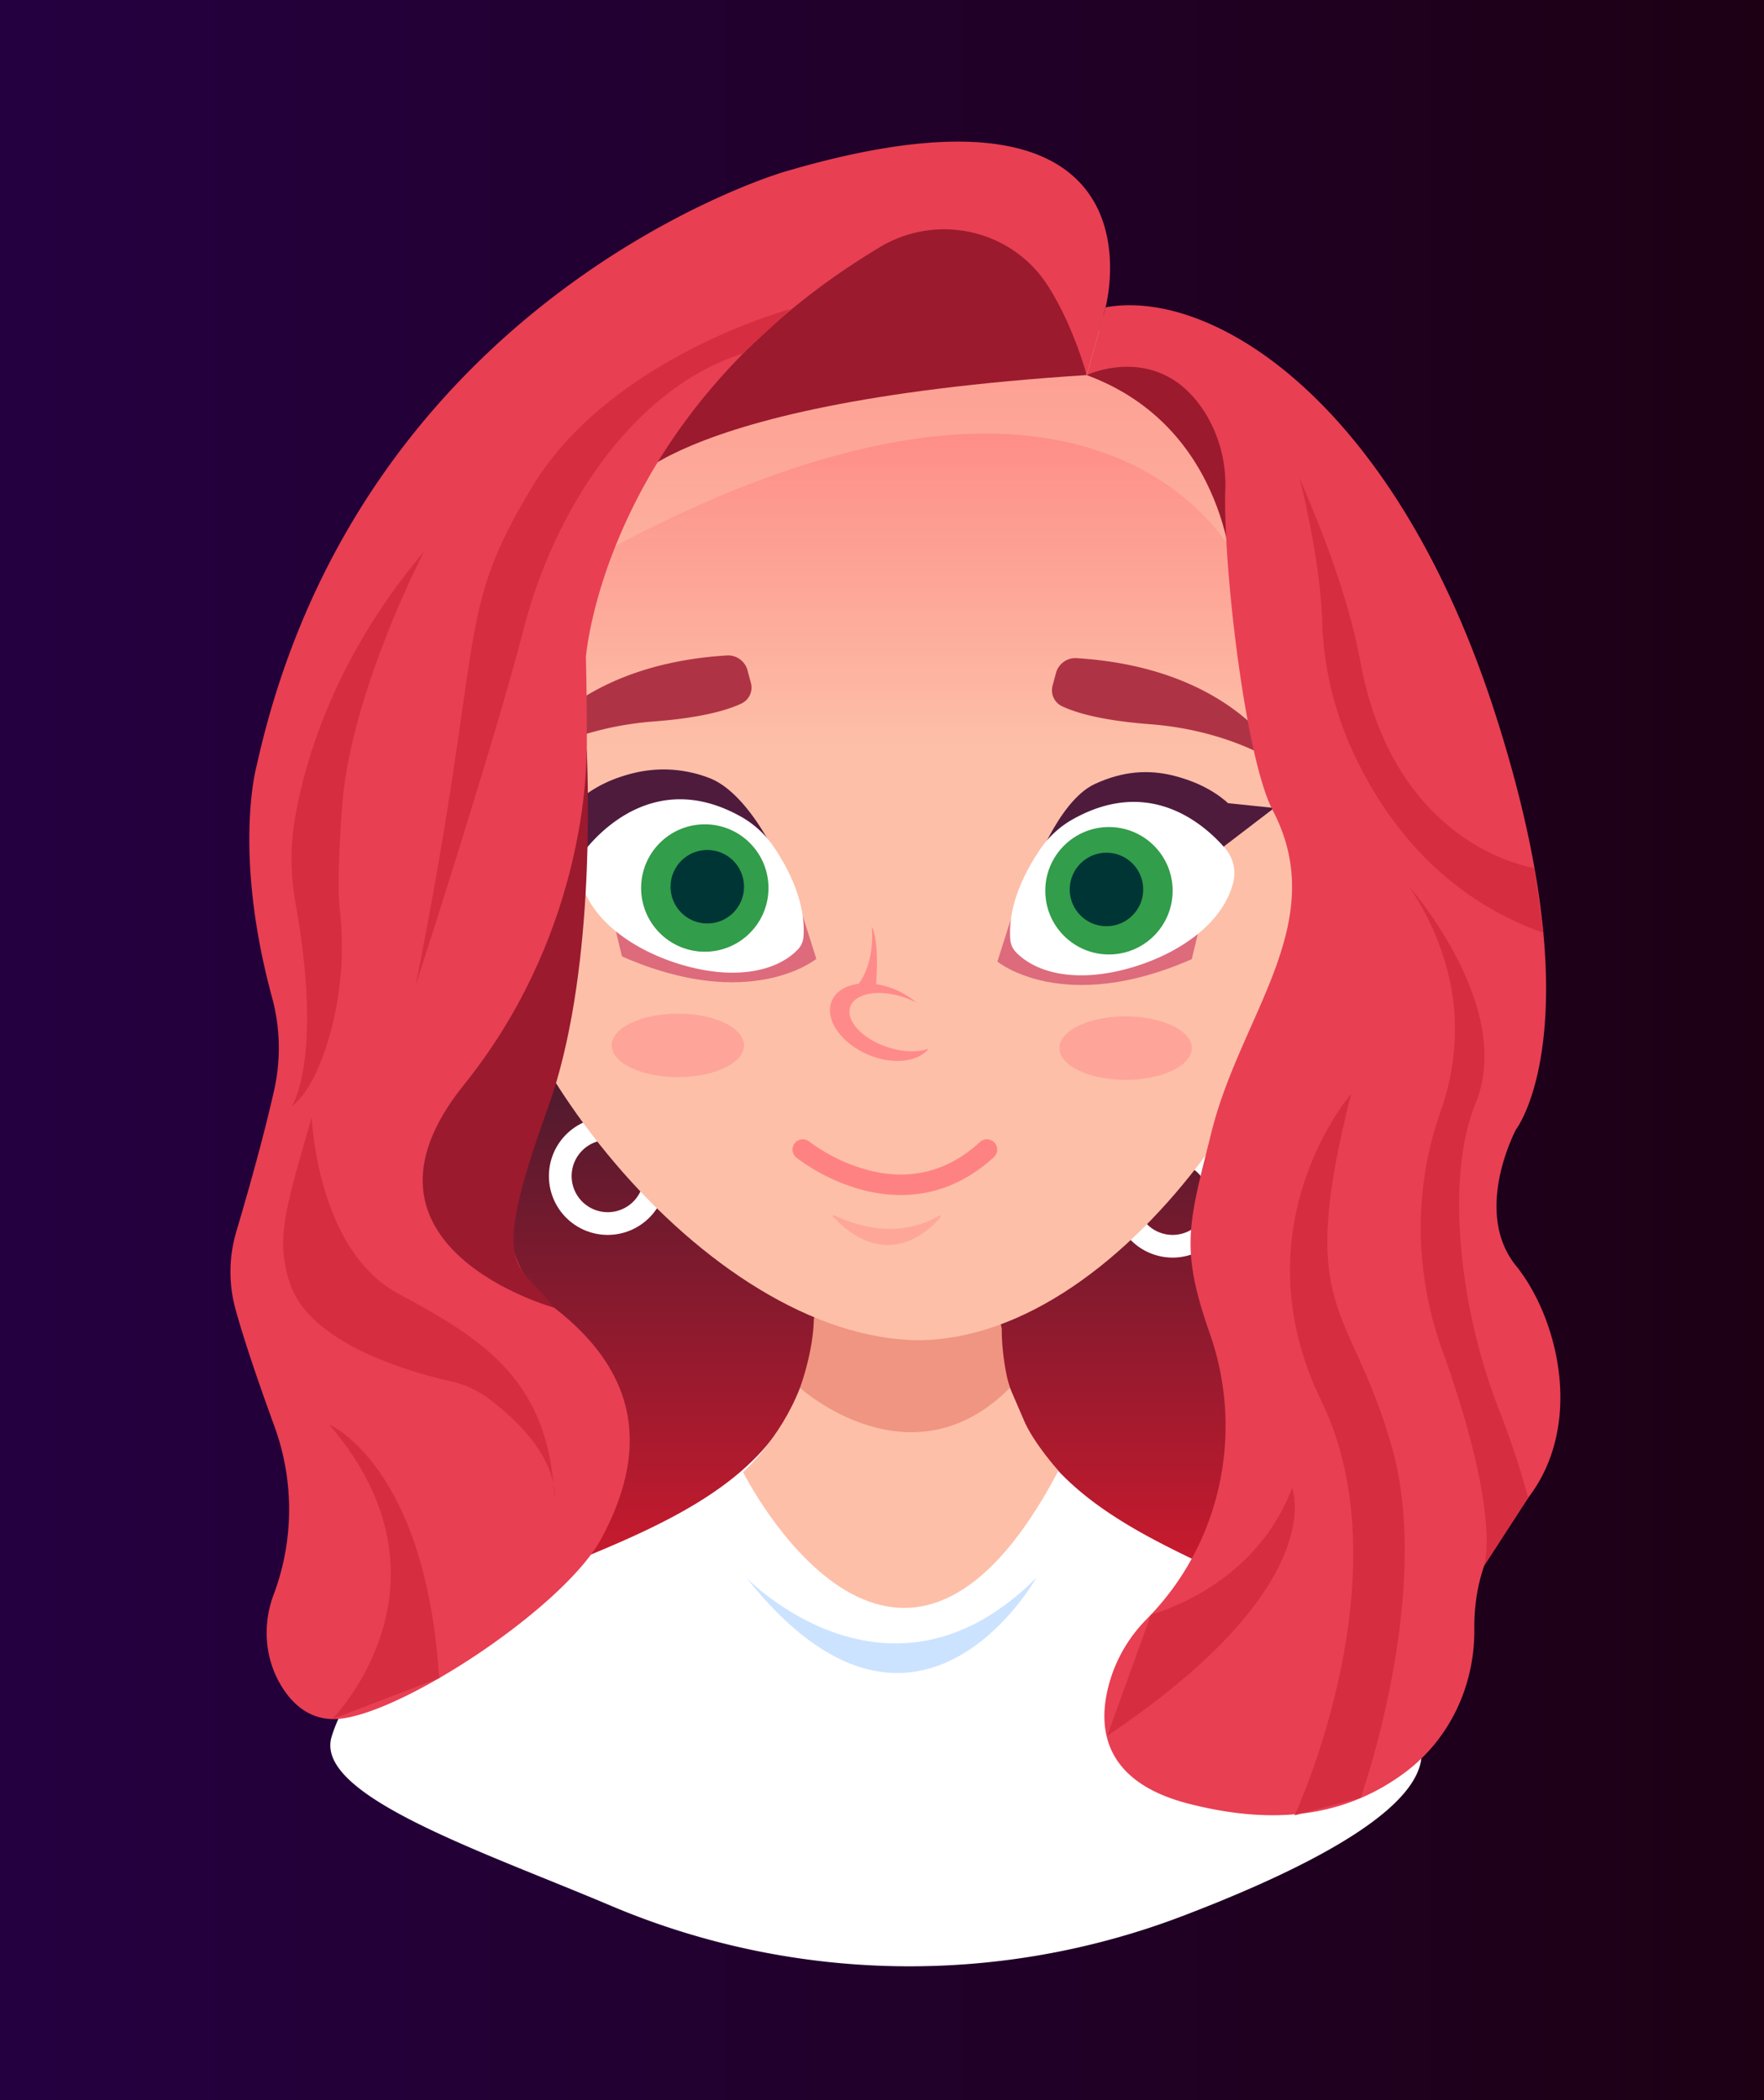 <svg xmlns="http://www.w3.org/2000/svg" xmlns:xlink="http://www.w3.org/1999/xlink" viewBox="0 0 857.87 1020.92"><rect x="0" y="0" width="857.87" height="1020.92" fill="#333333" stroke="none"/><defs><style>.cls-1{isolation:isolate;}.cls-2{fill:url(#Безымянный_градиент_253);}.cls-3{fill:url(#Безымянный_градиент_30);}.cls-4{fill:#fff;}.cls-5{fill:#ef9582;}.cls-18,.cls-6{fill:#fdbfa8;}.cls-7{opacity:0.45;fill:url(#Безымянный_градиент_8);}.cls-16,.cls-8{fill:#ff8a8a;}.cls-8{opacity:0.5;}.cls-9{fill:#4e1b3d;}.cls-10{fill:#dd6b7c;}.cls-11{fill:#ae3445;}.cls-12{fill:#329d4a;}.cls-13{fill:#003536;}.cls-13,.cls-18{mix-blend-mode:multiply;}.cls-14{fill:#cce3ff;}.cls-15,.cls-17{fill:#ff8282;}.cls-15{opacity:0.4;}.cls-18{opacity:0.49;}.cls-19{fill:#9b1a2e;}.cls-20{fill:#e83f53;}.cls-21{fill:#d62e40;}</style><linearGradient id="Безымянный_градиент_253" x1="-0.09" y1="510.41" x2="858.26" y2="510.41" gradientUnits="userSpaceOnUse"><stop offset="0" stop-color="#250041"/><stop offset="1" stop-color="#1d0014"/></linearGradient><linearGradient id="Безымянный_градиент_30" x1="442.16" y1="444.81" x2="442.16" y2="863.53" gradientUnits="userSpaceOnUse"><stop offset="0" stop-color="#251a2e"/><stop offset="1" stop-color="#ff1a2e"/></linearGradient><linearGradient id="Безымянный_градиент_8" x1="447.08" y1="145.2" x2="447.08" y2="651.51" gradientUnits="userSpaceOnUse"><stop offset="0" stop-color="#ff2441"/><stop offset="0.43" stop-color="#ff2441" stop-opacity="0"/></linearGradient></defs><g class="cls-1"><g id="Layer_1" data-name="Layer 1"><rect class="cls-2" x="-0.09" y="-0.13" width="858.35" height="1021.07"/><ellipse class="cls-3" cx="442.16" cy="654.17" rx="270.64" ry="209.36"/><path class="cls-4" d="M690.64,847.19c-24.07-87.62-171-77.12-199.53-172.6-6.47-21.67-25.84-36.76-48.25-36.76h-1.19l-2.15-.08c-22.37-.87-42.31,13.45-49.52,34.85C358.23,767,188.4,757.41,161.31,844.13c-8.93,28.58,72.84,55.64,135.5,82.19a372.92,372.92,0,0,0,278.27,5.12C638.8,907.14,698.59,876.12,690.64,847.19Z"/><path class="cls-5" d="M401.7,636.18l76.56,1.48a9.11,9.11,0,0,1,8.92,9.12c0,8.37,1.54,20.38,4,28h0l.51,12.62-48.25,33.45-53.11-33.7-1.28-12.51s6.31-16.88,6.72-32.84A5.8,5.8,0,0,1,401.7,636.18Z"/><path class="cls-4" d="M598.88,582.75a28.6,28.6,0,1,1-28.59-28.6A28.59,28.59,0,0,1,598.88,582.75Zm-28.59-17.57a17.57,17.57,0,1,0,17.56,17.57A17.57,17.57,0,0,0,570.29,565.18Z"/><path class="cls-4" d="M295.55,543.12a28.6,28.6,0,1,1-28.6,28.6A28.61,28.61,0,0,1,295.55,543.12ZM278,571.72a17.56,17.56,0,1,0,17.56-17.56A17.56,17.56,0,0,0,278,571.72Z"/><path class="cls-6" d="M649.48,396.81c.39-100.68-50.4-266-205.38-250.64h0C274.56,139.53,228.71,304.49,228.71,405c0,100.31,115.07,245.42,217.89,246.53h0C549.41,650.79,649.09,497.11,649.48,396.81Z"/><path class="cls-6" d="M491.15,674.67c-48.33,48.51-102.1,0-102.1,0-9.65,24.86-27.66,41-27.66,41s74.47,148.92,153.34-.7c0,0-10.94-12.13-16.16-23.11Z"/><path class="cls-7" d="M633.54,400c.4-100.68-34.46-269.14-189.44-253.82h0c-169.54-6.64-183.48,152.71-183.48,253.2,0,100.31,83.16,251,186,252.14h0C549.41,650.79,633.15,500.3,633.54,400Z"/><ellipse class="cls-8" cx="329.66" cy="508.19" rx="32.17" ry="15.43"/><ellipse class="cls-8" cx="547.41" cy="509.51" rx="32.17" ry="15.43"/><path class="cls-9" d="M501.22,427.11c.16-.81,12.87-37.55,31.24-46,13.62-6.3,26.11-7.11,38.43-4,8.32,2.11,18.21,6,26.36,13.35l22.44,2.31-27.06,20.68Z"/><path class="cls-9" d="M377.82,416.85c-.16-.8-14.12-31.22-32.59-38.53A61.63,61.63,0,0,0,307,376.1c-8.21,2.13-17.86,6-25.84,13.21l-25.93-6,24.51,35.23Z"/><path class="cls-10" d="M491.66,446.68l-6.61,20.77s31.95,26.38,94.53-1.19l6.24-26Z"/><path class="cls-10" d="M390.41,445.35,397,466.12s-31.95,26.39-94.53-1.19l-6.24-26Z"/><path class="cls-4" d="M595.71,412.28c-10.6-12.19-37-34.79-74-14a47,47,0,0,0-15.76,14.44c-6.68,9.76-16,26.71-14.62,44.11a9.92,9.92,0,0,0,2.76,6.06c4.21,4.39,14.39,11.91,34.45,11.19,25.32-.92,64-16.78,71.2-45.07A18.53,18.53,0,0,0,595.71,412.28Z"/><path class="cls-4" d="M286.36,411c10.6-12.18,36.95-34.78,74-14a47,47,0,0,1,15.76,14.44c6.68,9.76,15.95,26.7,14.62,44.1a9.94,9.94,0,0,1-2.76,6.07c-4.21,4.39-14.39,11.91-34.45,11.18-25.32-.91-64-16.77-71.2-45.06A18.53,18.53,0,0,1,286.36,411Z"/><path class="cls-11" d="M513.53,327.2l-1.63,6.08a8.59,8.59,0,0,0,4.5,10c6.28,3,18.73,6.94,42.77,8.77,42.65,3.25,66.88,22,66.88,22s-21.53-49.08-102.49-54.11A9.8,9.8,0,0,0,513.53,327.2Z"/><path class="cls-11" d="M363.54,325.88l1.63,6.08a8.6,8.6,0,0,1-4.5,10c-6.28,3-18.73,6.94-42.78,8.77-42.64,3.25-66.88,22-66.88,22s21.54-49.09,102.5-54.11A9.79,9.79,0,0,1,363.54,325.88Z"/><circle class="cls-12" cx="342.76" cy="431.69" r="30.97"/><circle class="cls-12" cx="539.31" cy="433.02" r="30.97"/><circle class="cls-13" cx="343.97" cy="431.06" r="17.87"/><circle class="cls-13" cx="538.1" cy="432.39" r="17.87"/><path class="cls-14" d="M363,767S432.2,838.77,504,767C504,767,445.73,871.19,363,767Z"/><path class="cls-15" d="M405.82,590.81c7.32,3.62,29.75,12.65,51,.14a.47.47,0,0,1,.61.71c-5.92,7-26.63,26.74-52.21-.08A.48.48,0,0,1,405.82,590.81Z"/><path class="cls-16" d="M431.66,509.06c-12.17-4-20.33-12.73-18.21-19.45s13.69-8.91,25.86-4.89a41.91,41.91,0,0,1,6.35,2.69,38.5,38.5,0,0,0-10.65-6.5,39.15,39.15,0,0,0-8.95-2.49c1.66-22.12-2.11-28-2.11-28,1.53,18.55-6.36,27.76-6.36,27.76l0,.07c-6.32.8-11.29,3.78-13.18,8.61-3.43,8.81,4.71,20.44,18.18,26,11.88,4.88,23.93,3.39,29-3.07C446.57,511.66,439.23,511.56,431.66,509.06Z"/><path class="cls-17" d="M438.06,580.94a73.47,73.47,0,0,1-19.93-2.85,93.81,93.81,0,0,1-30.86-15.35,5,5,0,1,1,6.29-7.78,85.15,85.15,0,0,0,27.58,13.59c20.85,5.75,39.5,1.25,55.42-13.38a5,5,0,0,1,6.77,7.37C470.05,574.73,454.66,580.94,438.06,580.94Z"/><path class="cls-18" d="M601.48,272.22s-65.36-138.9-316.6,1l30.64-75.58L525.91,146.6,628,213Z"/><path class="cls-19" d="M299.44,242.85s14.55-46.72,229-60.51C528.46,182.34,494-36,299.44,242.85Z"/><path class="cls-20" d="M537.65,149.41S570.59,27.62,381.39,83.53c0,0-206,59.75-256.59,288.77,0,0-11.72,41.66,7.45,112.38a93.47,93.47,0,0,1,1.17,44.81C130.2,544,124.6,566,114.91,598.78a68.54,68.54,0,0,0-.36,37.73c3.27,11.83,9,29.72,18.83,56.64a117.75,117.75,0,0,1,0,81.21l-.45,1.21c-5.59,15.19-4,32.29,5,45.74,5.2,7.79,12.78,14.11,23.69,14.39,29.11.77,112.6-53.61,131-88.08s24.51-75.06-23-111.83c-31.37-24.29-22.29-57.95-12.51-78a217.53,217.53,0,0,0,20.09-64.16c5-34.88,9.71-90.95,7.74-174.19,0,0,8.84-118.95,143.05-199.34,27.83-16.66,64.13-8.53,81.59,18.8,6.69,10.48,13.07,24.16,18.52,42l.42,1.4Z"/><path class="cls-21" d="M151.61,543.11s2.3,64.34,42.12,85.79,73.54,41.36,75.83,99.57c0,0,3.92-21.56-31.68-48.39a48.75,48.75,0,0,0-18.5-8.55c-20.17-4.6-69-18.32-78.5-48C134,602.09,138.59,588.3,151.61,543.11Z"/><path class="cls-21" d="M141.91,537.75s15.43-22.7,1.78-98.92a118.47,118.47,0,0,1-.25-40.89c5-29.2,19.71-78.88,62.81-129.81,0,0-35.75,68.43-39.83,123.57-2.15,29-2,42.15-1.16,50.51a159.49,159.49,0,0,1-4.94,61.11C156.2,517.59,150.24,531.5,141.91,537.75Z"/><path class="cls-19" d="M528.46,182.34s92.59-61.53,71.15,100.85C599.61,283.19,598.42,208.13,528.46,182.34Z"/><path class="cls-20" d="M537.65,149.41C589.22,140,678.08,194.6,727.1,346.77S737.31,549,737.31,549s-21.45,39.83,0,66.38,34.72,82.73,1,118.47c-17.45,18.51-21.48,40.86-21.32,58.1.27,27.26-11.82,53.37-33.67,69.66C657.27,881,624,888.63,578,876.81c-46.16-11.87-44.21-42.9-37-63.4a71.65,71.65,0,0,1,16.59-26.25c.75-.77,1.49-1.55,2.23-2.32,34.39-36.42,45.13-89.29,28.54-136.56-14.65-41.76-10.36-53.23.9-98.28,14.3-57.19,58.22-101.61,29.62-156.25-13.25-25.32-24.14-118.91-23-155.81a66.06,66.06,0,0,0-8.64-35.28c-21.15-36.45-56.17-21.49-58.63-20.38"/><path class="cls-19" d="M285.42,365.41c.56,17.38,4.06,109.53-19,173.29-29.88,82.73-13.79,74.06,3.06,97,0,0-107.23-29.64-43.91-108.28,56.95-70.73,59.73-148.09,59.71-162.93"/><path class="cls-19" d="M285.26,362s0,.33.05,1"/><path class="cls-21" d="M161.56,835.7s65.11-65.87-1.53-143.23c0,0,46.57,19.53,53.43,121.8.07,1,.19.43.25,1.46"/><path class="cls-21" d="M202.16,479s38.3-117.95,52.6-173.61,51.83-116.17,106.46-133.54l23.49-21.7S296.63,173.66,258.59,237,236.63,305.41,202.16,479Z"/><path class="cls-21" d="M559.78,784.84S610,772.3,628.37,723.28c0,0,19.41,47.32-89.87,120.51"/><path class="cls-21" d="M661.73,873.92S697,775.19,677.05,704s-47.49-64.34-19.91-172.34c0,0-55.92,64.34-14.55,149.36s-13,201.45-13,201.45"/><path class="cls-21" d="M721.65,761.41s9.13-23.28-20.3-105.21c-13.1-36.46-14-76.35-1.73-113.1q.48-1.44,1-2.88c7.34-20.8,9.14-43.23,4.19-64.72a130.78,130.78,0,0,0-19.32-44.22s51.26,57.89,32.17,104.94c-9.16,22.58-9.22,51.44-6.48,76.46a292,292,0,0,0,18,73.13,410.91,410.91,0,0,1,14,42.41"/><path class="cls-21" d="M746.12,421.9s-67.53-9.26-84.44-99.66c-5.39-28.84-15.64-56.54-27-83.57-.89-2.13-1.82-4.31-2.77-6.54,0,0,10,38.18,11.07,69.4a164.2,164.2,0,0,0,12.84,59.15c13.92,32.37,41.55,74,94.82,92.81Z"/></g></g></svg>